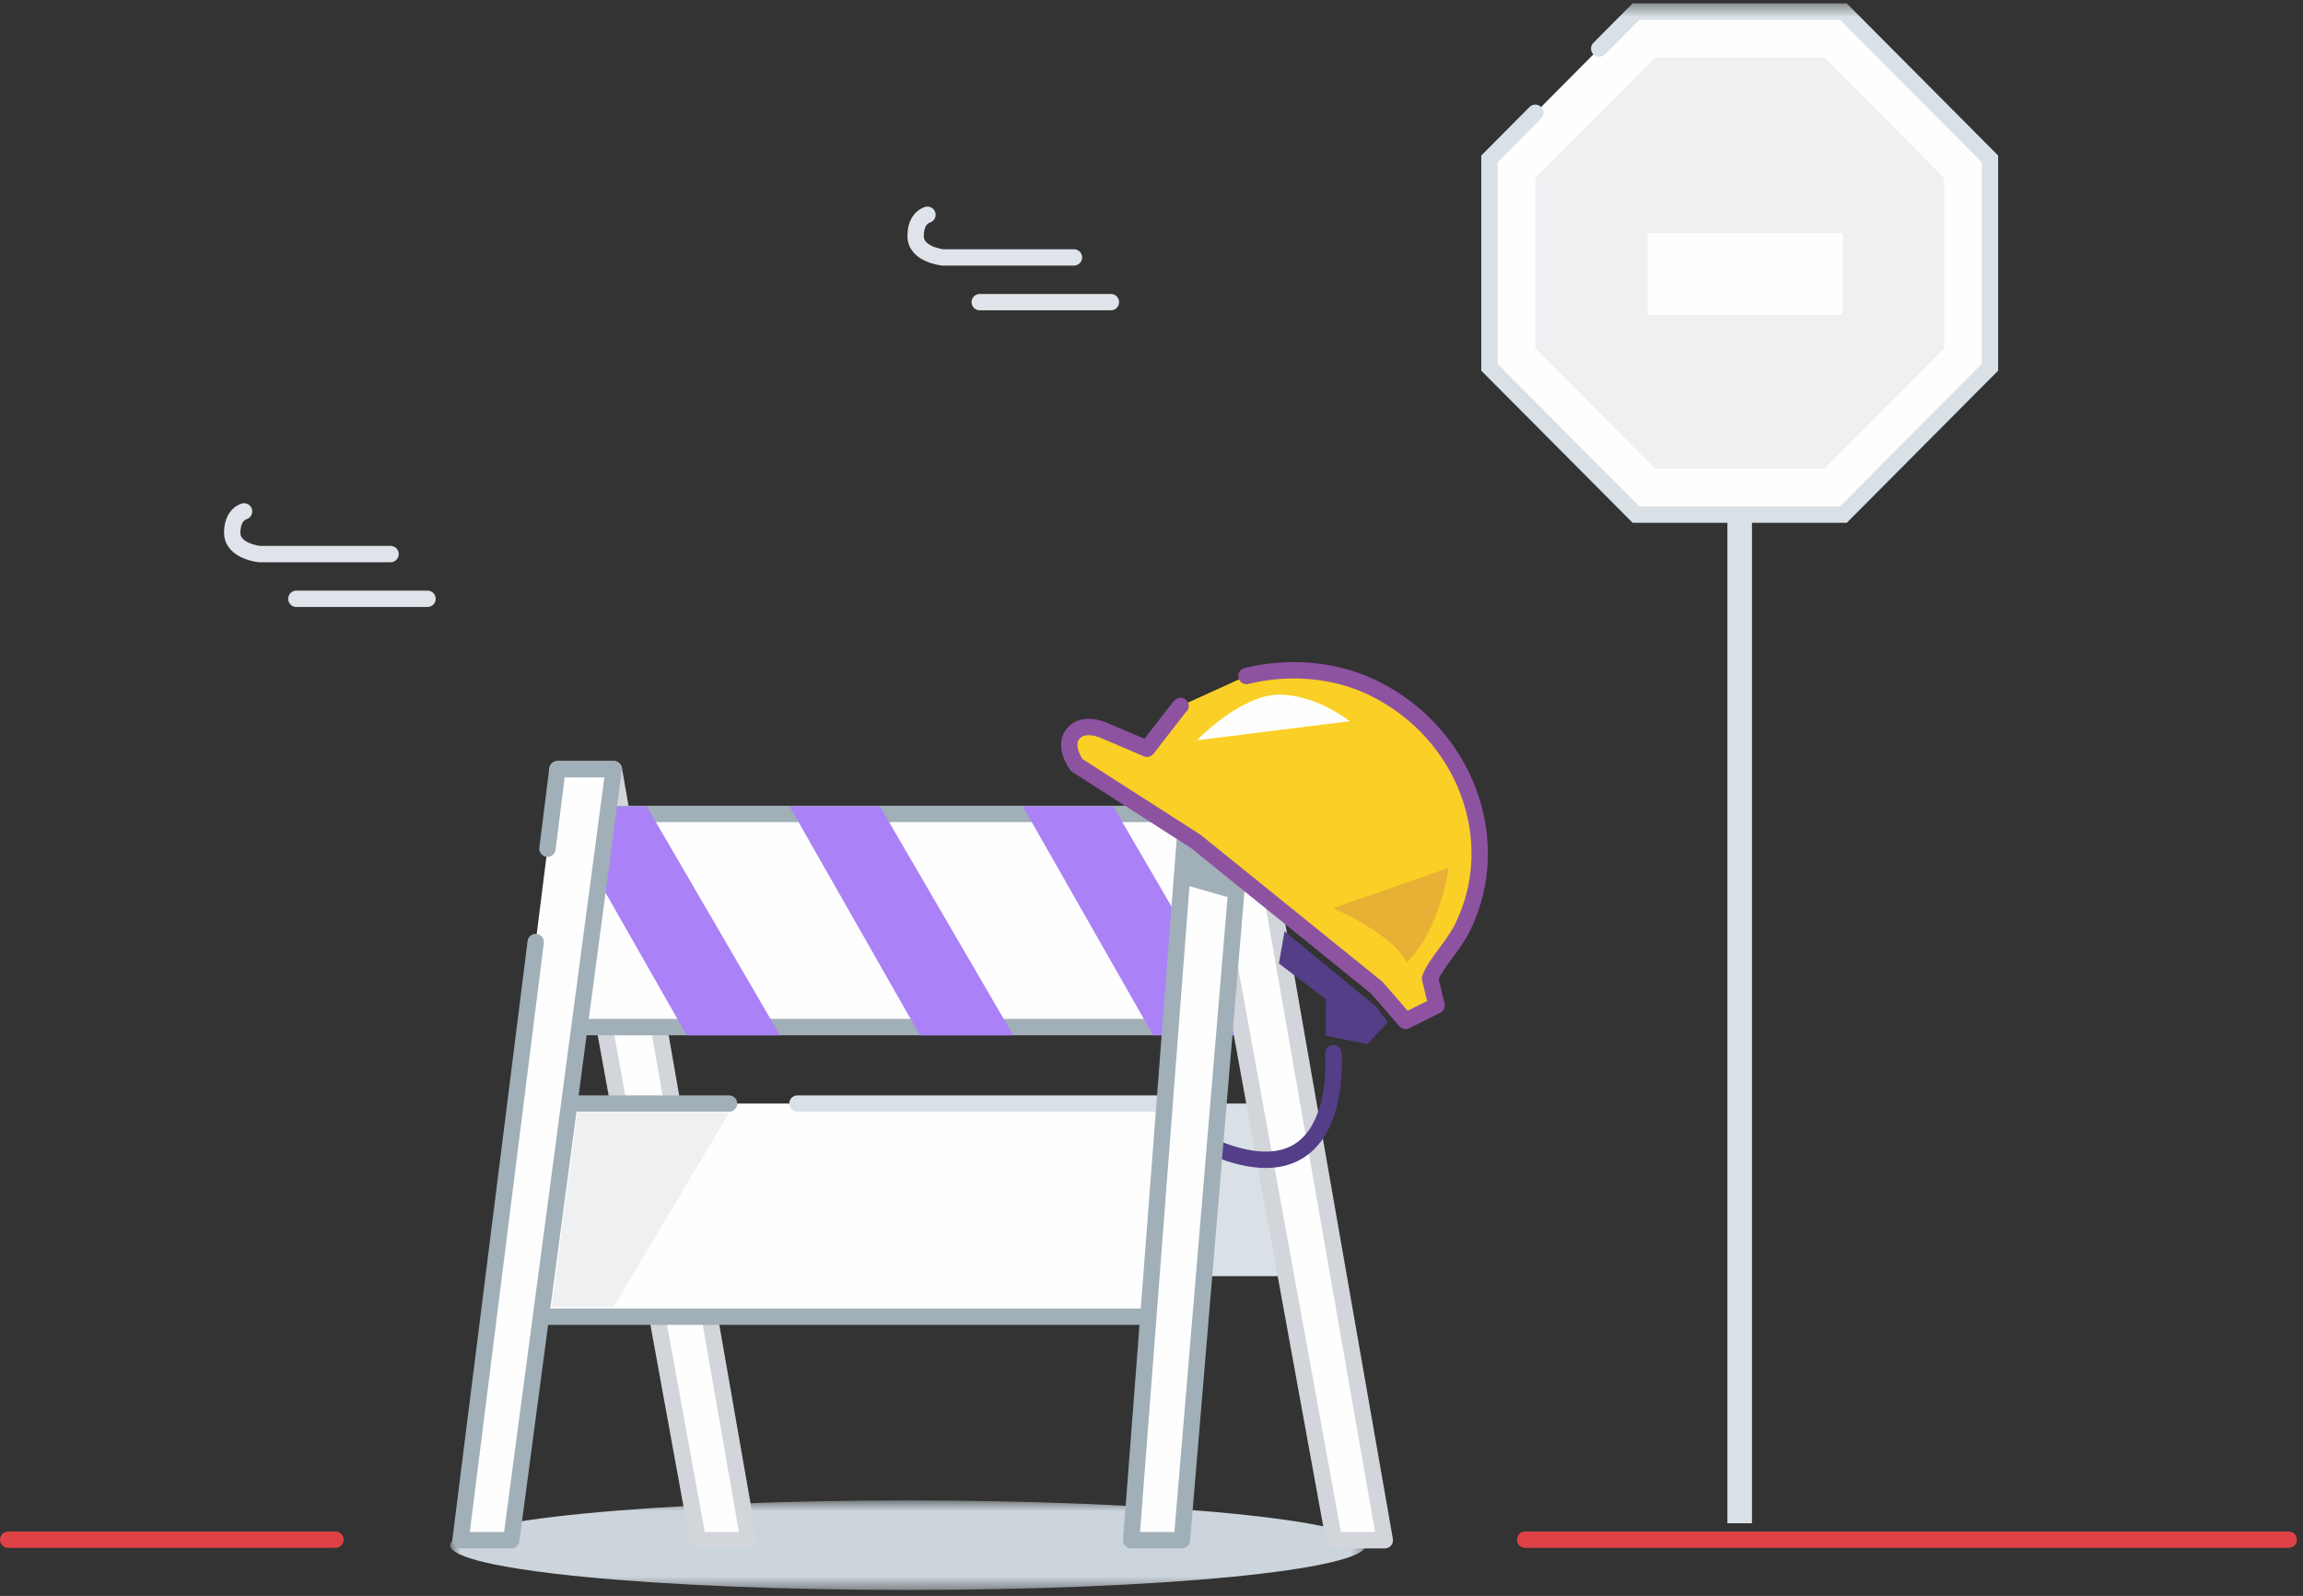 <?xml version="1.0" encoding="UTF-8"?>
<svg width="176px" height="122px" viewBox="0 0 176 122" version="1.1" xmlns="http://www.w3.org/2000/svg" xmlns:xlink="http://www.w3.org/1999/xlink">
    <rect x="0" y="0" width="176" height="122" fill="#333333" stroke="none"/>
    <!-- Generator: Sketch 51.3 (57544) - http://www.bohemiancoding.com/sketch -->
    <title>Page 1</title>
    <desc>Created with Sketch.</desc>
    <defs>
        <polygon id="path-1" points="0.698 0.684 70.665 0.684 70.665 7.531 0.698 7.531"></polygon>
        <polygon id="path-3" points="0 121.745 175.531 121.745 175.531 0.457 0 0.457"></polygon>
    </defs>
    <g id="Login-Alt-Flows" stroke="none" stroke-width="1" fill="none" fill-rule="evenodd">
        <g id="DESKTOP_UPDATE_USERNAME_ERROR_500---english-Copy" transform="translate(-636, -649)">
            <g id="ServiceUnavailable" transform="translate(636, 648)">
                <g id="Page-1">
                    <g id="Group-5" transform="translate(0, 117.523)" stroke="#DE4247" stroke-linecap="round" stroke-linejoin="round" stroke-width="1.25">
                        <path d="M116.557,1.175 L174.906,1.175" id="Stroke-1"></path>
                        <path d="M25.634,1.175 L0.625,1.175" id="Stroke-3"></path>
                    </g>
                    <path d="M74.874,24.096 L84.898,24.096" id="Stroke-6" stroke="#DEE4E9" stroke-width="1.25" stroke-linecap="round"></path>
                    <g id="Group-61" transform="translate(0, 0.798)">
                        <path d="M82.074,19.88 L72.052,19.88 C72.052,19.88 69.973,19.672 69.973,18.25 C69.973,16.827 70.878,16.618 70.878,16.618" id="Stroke-7" stroke="#DEE4E9" stroke-width="1.25" stroke-linecap="round"></path>
                        <path d="M22.648,45.975 L32.671,45.975" id="Stroke-9" stroke="#DEE4E9" stroke-width="1.25" stroke-linecap="round"></path>
                        <g id="Group-13" transform="translate(33.702, 114.214)">
                            <mask id="mask-2" fill="white">
                                <use xlink:href="#path-1"></use>
                            </mask>
                            <g id="Clip-12"></g>
                            <path d="M70.665,4.108 C70.665,5.999 55.002,7.531 35.682,7.531 C16.361,7.531 0.698,5.999 0.698,4.108 C0.698,2.218 16.361,0.684 35.682,0.684 C55.002,0.684 70.665,2.218 70.665,4.108" id="Fill-11" fill="#CCD5DC" mask="url(#mask-2)"></path>
                        </g>
                        <path d="M29.847,42.557 L19.825,42.557 C19.825,42.557 17.748,42.349 17.748,40.927 C17.748,39.504 18.653,39.295 18.653,39.295" id="Stroke-14" stroke="#DEE4E9" stroke-width="1.25" stroke-linecap="round"></path>
                        <polygon id="Fill-16" fill="#FEFEFE" points="57.215 117.941 53.339 117.941 42.61 59.002 46.911 59.002"></polygon>
                        <polygon id="Stroke-18" stroke="#D2D5DA" stroke-width="1.25" stroke-linecap="round" stroke-linejoin="round" points="57.215 117.941 53.339 117.941 42.61 59.002 46.911 59.002"></polygon>
                        <g id="Group-23" transform="translate(39.943, 84.092)">
                            <polyline id="Fill-20" fill="#FEFEFE" points="48.735 0.469 50.382 0.469 50.382 16.762 0.133 16.762 0.133 0.469 1.707 0.469"></polyline>
                            <polyline id="Stroke-22" stroke="#A1AFB8" stroke-width="1.25" stroke-linecap="round" stroke-linejoin="round" points="48.735 0.469 50.382 0.469 50.382 16.762 0.133 16.762 0.133 0.469 1.707 0.469"></polyline>
                        </g>
                        <g id="Group-27" transform="translate(59.915, 84.092)">
                            <path d="M1.027,0.469 L28.764,0.469" id="Fill-24" fill="#FEFEFE"></path>
                            <path d="M1.027,0.469 L28.764,0.469" id="Stroke-26" stroke="#D9E1E6" stroke-width="1.25" stroke-linecap="round" stroke-linejoin="round"></path>
                        </g>
                        <g id="Group-31" transform="translate(41.191, 84.092)">
                            <path d="M0.459,0.469 L14.521,0.469" id="Fill-28" fill="#FEFEFE"></path>
                            <path d="M0.459,0.469 L14.521,0.469" id="Stroke-30" stroke="#A1AFB8" stroke-width="1.25" stroke-linecap="round" stroke-linejoin="round"></path>
                        </g>
                        <mask id="mask-4" fill="white">
                            <use xlink:href="#path-3"></use>
                        </mask>
                        <g id="Clip-33"></g>
                        <polygon id="Fill-32" fill="#D9E1E6" mask="url(#mask-4)" points="88.685 97.755 98.302 97.755 98.302 84.561 88.685 84.561"></polygon>
                        <polygon id="Fill-34" fill="#FEFEFE" mask="url(#mask-4)" points="42.597 78.715 94.848 78.715 94.848 62.422 42.597 62.422"></polygon>
                        <polygon id="Stroke-35" stroke="#A1AFB8" stroke-width="1.25" stroke-linecap="round" stroke-linejoin="round" mask="url(#mask-4)" points="42.597 78.715 94.848 78.715 94.848 62.422 42.597 62.422"></polygon>
                        <polygon id="Fill-36" fill="#AA81F7" mask="url(#mask-4)" points="85.077 61.853 95.259 79.345 88.129 79.345 78.171 61.853"></polygon>
                        <polygon id="Fill-37" fill="#AA81F7" mask="url(#mask-4)" points="67.253 61.853 77.435 79.345 70.305 79.345 60.347 61.853"></polygon>
                        <polygon id="Fill-38" fill="#AA81F7" mask="url(#mask-4)" points="49.43 61.853 59.611 79.345 52.482 79.345 42.523 61.853"></polygon>
                        <polygon id="Fill-39" fill="#FEFEFE" mask="url(#mask-4)" points="105.829 117.941 101.953 117.941 91.225 59.002 95.525 59.002"></polygon>
                        <polygon id="Stroke-40" stroke="#D2D5DA" stroke-width="1.25" stroke-linecap="round" stroke-linejoin="round" mask="url(#mask-4)" points="105.829 117.941 101.953 117.941 91.225 59.002 95.525 59.002"></polygon>
                        <path d="M101.895,80.712 C101.895,80.712 102.931,92.682 92.044,87.603" id="Stroke-41" stroke="#543E87" stroke-width="1.25" stroke-linecap="round" mask="url(#mask-4)"></path>
                        <g id="Group-44" mask="url(#mask-4)">
                            <g transform="translate(34.95, 58.99)">
                                <polyline id="Fill-42" stroke="none" fill="#FEFEFE" fill-rule="evenodd" points="6.887 6.089 7.65 0.012 11.952 0.012 4.121 58.951 0.244 58.951 5.99 13.223"></polyline>
                                <polyline id="Stroke-43" stroke="#A1AFB8" stroke-width="1.25" fill="none" stroke-linecap="round" stroke-linejoin="round" points="6.887 6.089 7.65 0.012 11.952 0.012 4.121 58.951 0.244 58.951 5.99 13.223"></polyline>
                            </g>
                        </g>
                        <polygon id="Fill-45" fill="#FEFEFE" mask="url(#mask-4)" points="90.326 117.941 86.45 117.941 90.959 59.002 95.259 59.002"></polygon>
                        <polygon id="Stroke-46" stroke="#A1AFB8" stroke-width="1.25" stroke-linecap="round" stroke-linejoin="round" mask="url(#mask-4)" points="90.326 117.941 86.45 117.941 90.959 59.002 95.259 59.002"></polygon>
                        <polygon id="Fill-47" fill="#A1AFB8" mask="url(#mask-4)" points="90.854 64.41 90.854 67.929 93.82 68.781 94.058 66.745"></polygon>
                        <polygon id="Fill-48" fill="#EFF0F2" mask="url(#mask-4)" points="44.111 85.266 42.17 100.099 46.901 100.099 55.715 85.266"></polygon>
                        <polygon id="Fill-49" fill="#543E87" mask="url(#mask-4)" points="106.054 78.337 105.202 77.18 98.169 71.394 97.735 73.85 101.319 76.577 101.311 79.378 104.503 80.011"></polygon>
                        <g id="Group-52" mask="url(#mask-4)">
                            <g transform="translate(81.135, 50.204)">
                                <path d="M9.088,3.962 L9.029,4.004 L6.525,7.237 L3.242,5.834 C3.242,5.834 1.689,5.112 0.881,6.075 C0.069,7.037 1.149,8.481 1.149,8.481 L10.251,14.32 L24.07,25.489 L26.285,28.039 L28.656,26.853 L28.151,24.793 C28.392,24.157 28.858,23.527 29.35,22.864 C29.815,22.239 30.295,21.592 30.655,20.856 C33.887,14.248 30.848,6.067 23.879,2.62 C20.931,1.162 17.406,0.871 14.124,1.673" id="Fill-50" stroke="none" fill="#FACF26" fill-rule="evenodd"></path>
                                <path d="M9.088,3.962 L9.029,4.004 L6.525,7.237 L3.242,5.834 C3.242,5.834 1.689,5.112 0.881,6.075 C0.069,7.037 1.149,8.481 1.149,8.481 L10.251,14.32 L24.07,25.489 L26.285,28.039 L28.656,26.853 L28.151,24.793 C28.392,24.157 28.858,23.527 29.35,22.864 C29.815,22.239 30.295,21.592 30.655,20.856 C33.887,14.248 30.848,6.067 23.879,2.62 C20.931,1.162 17.406,0.871 14.124,1.673" id="Stroke-51" stroke="#8D53A1" stroke-width="1.25" fill="none" stroke-linecap="round" stroke-linejoin="round"></path>
                            </g>
                        </g>
                        <path d="M91.462,56.793 C91.462,56.793 94.83,53.303 97.735,53.303 C100.639,53.303 103.148,55.334 103.148,55.334 L91.462,56.793 Z" id="Fill-53" fill="#FEFEFE" mask="url(#mask-4)"></path>
                        <path d="M110.711,66.548 L101.896,69.621 C101.896,69.621 106.637,71.719 107.486,73.785 C110.032,71.393 110.711,66.548 110.711,66.548" id="Fill-54" fill="#E8B035" mask="url(#mask-4)"></path>
                        <g id="Group-57" mask="url(#mask-4)">
                            <g transform="translate(113.589, 0)">
                                <polyline id="Fill-55" stroke="none" fill="#FEFEFE" fill-rule="evenodd" points="3.743 8.825 0.238 12.348 0.238 28.279 11.442 39.543 27.283 39.543 38.487 28.279 38.487 12.348 27.283 1.084 11.442 1.084 8.624 3.915"></polyline>
                                <polyline id="Stroke-56" stroke="#D9E1E6" stroke-width="1.25" fill="none" stroke-linecap="round" points="3.743 8.825 0.238 12.348 0.238 28.279 11.442 39.543 27.283 39.543 38.487 28.279 38.487 12.348 27.283 1.084 11.442 1.084 8.624 3.915"></polyline>
                            </g>
                        </g>
                        <path d="M132.951,39.672 L132.951,116.645" id="Stroke-58" stroke="#D9E1E6" stroke-width="1.875" mask="url(#mask-4)"></path>
                        <polygon id="Fill-59" fill="#EFF0F2" mask="url(#mask-4)" points="139.421 4.607 126.481 4.607 117.332 13.808 117.332 26.819 126.481 36.02 139.421 36.02 148.571 26.819 148.571 13.808"></polygon>
                        <path d="M125.913,21.136 L140.824,21.136" id="Stroke-60" stroke="#FEFEFE" stroke-width="6.25" mask="url(#mask-4)"></path>
                    </g>
                </g>
            </g>
        </g>
    </g>
</svg>
